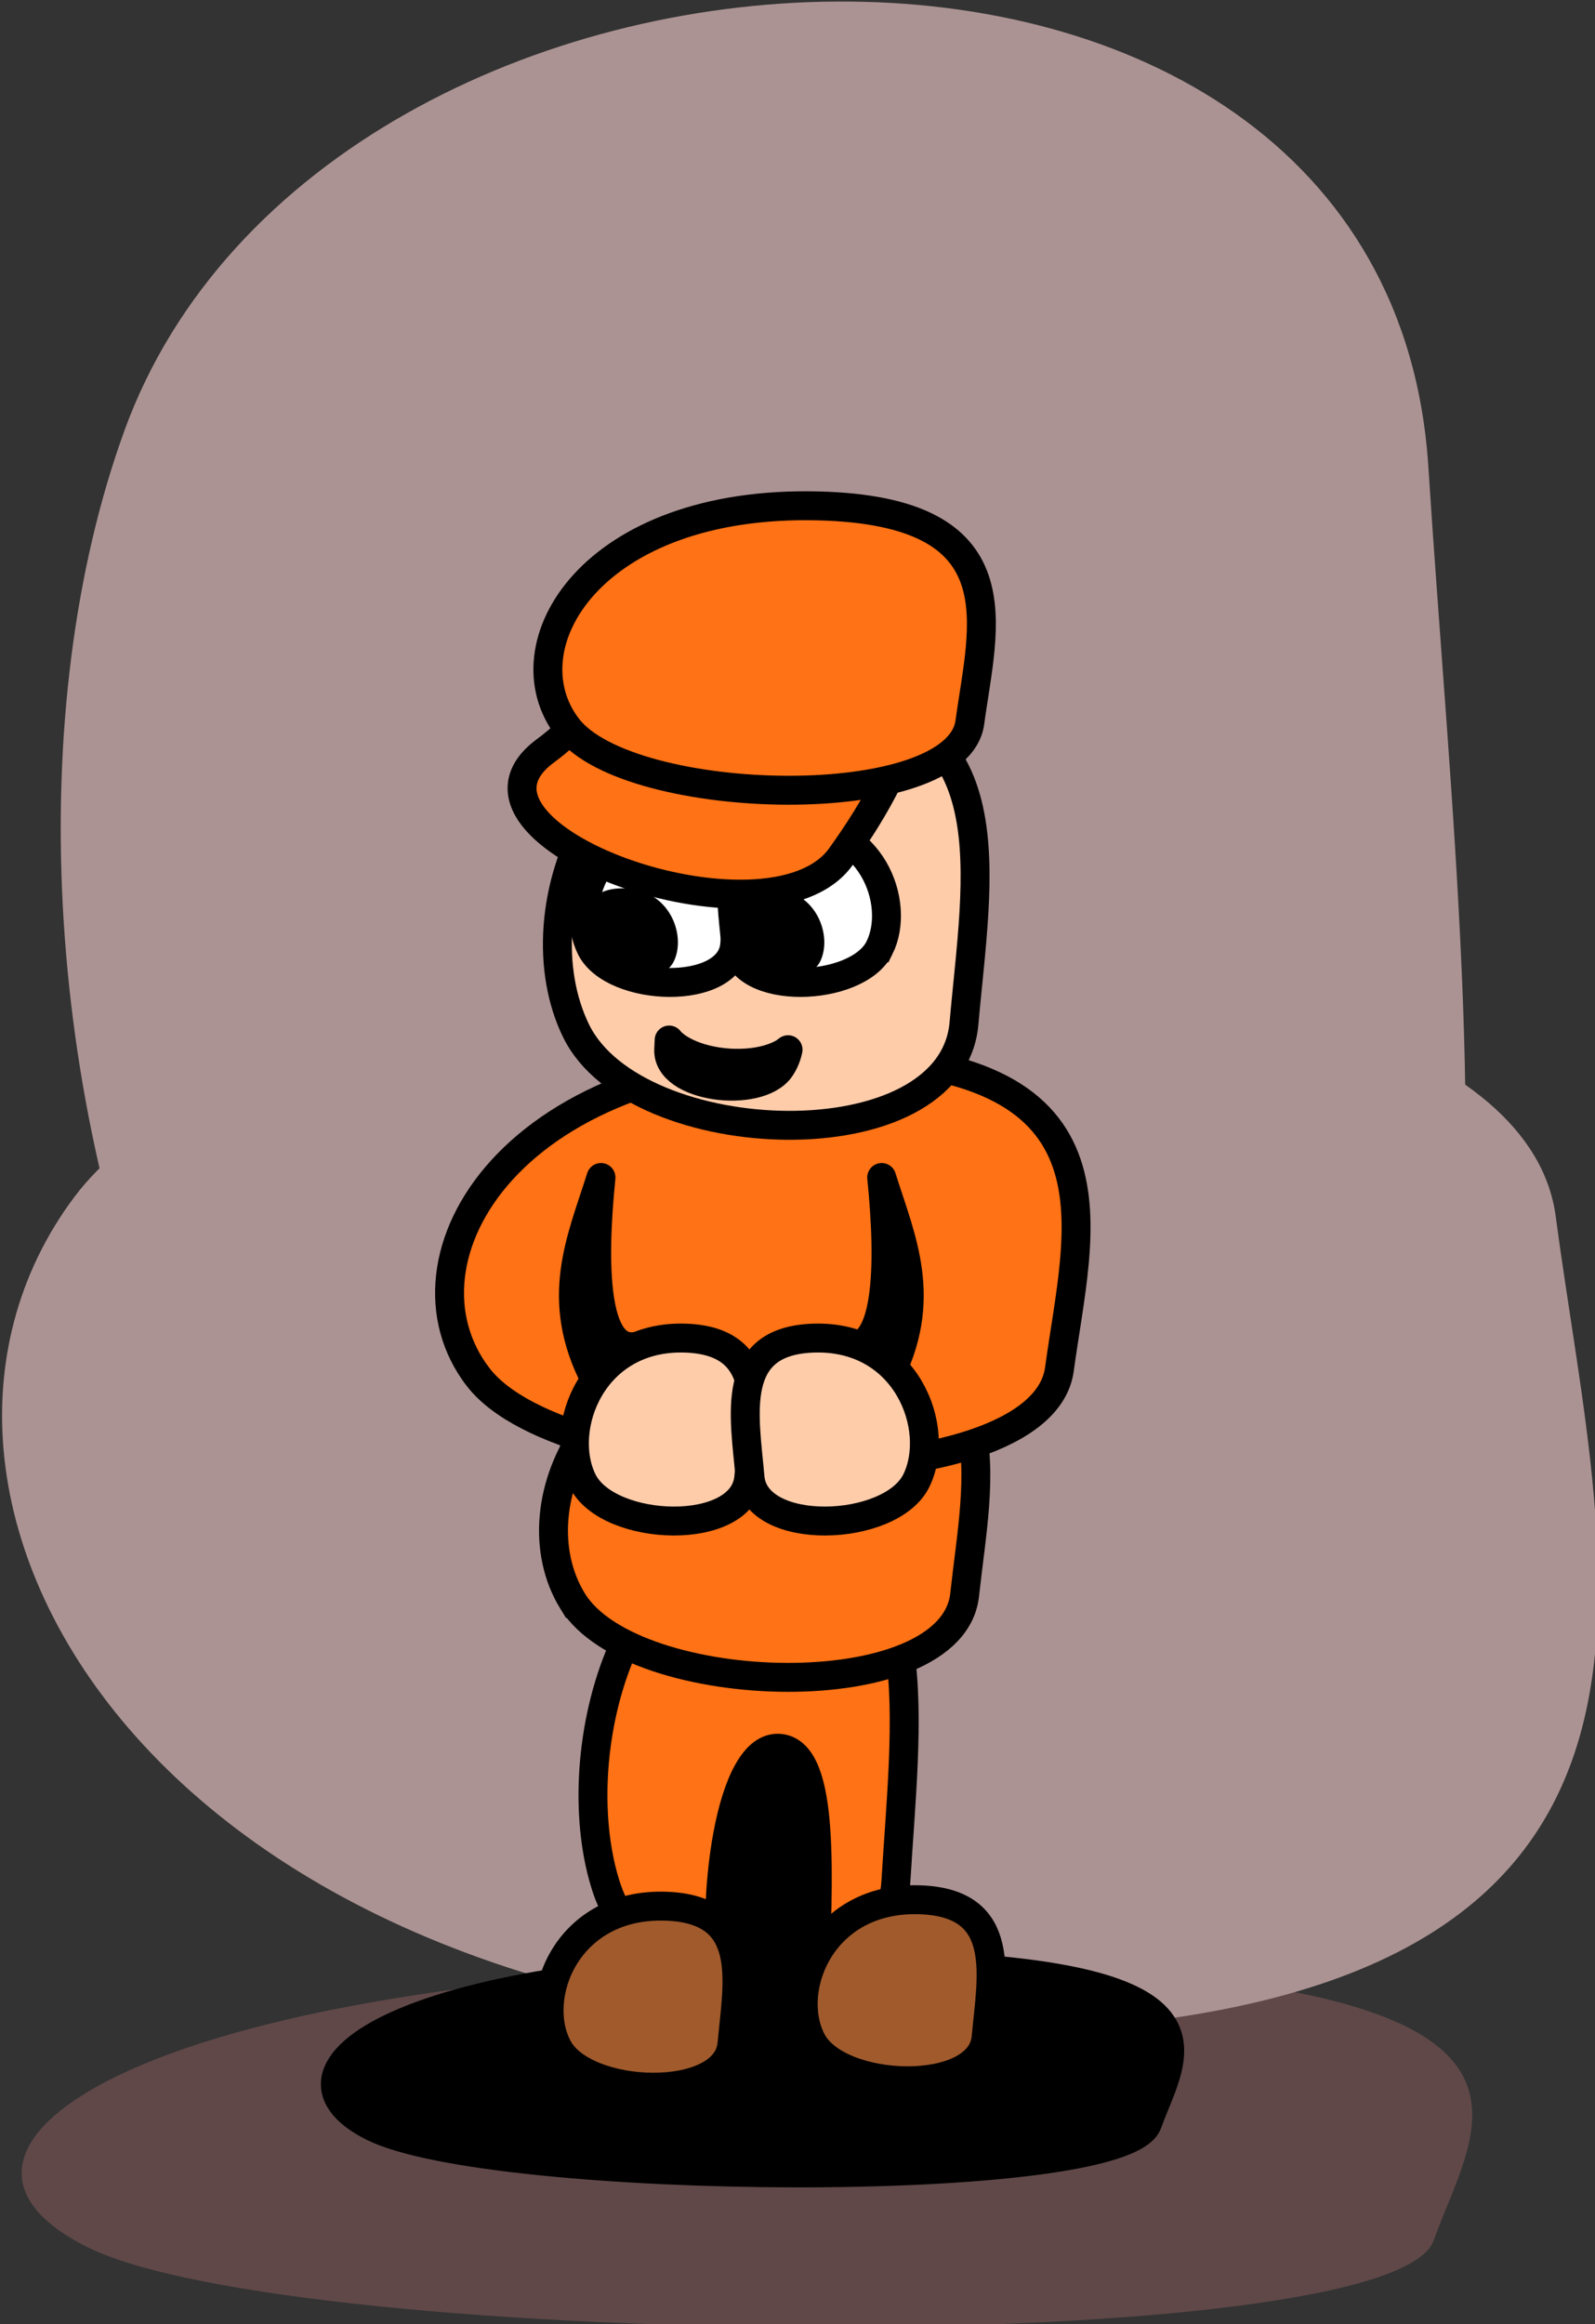 <?xml version="1.0" encoding="UTF-8" standalone="no"?>
<!-- Created with Inkscape (http://www.inkscape.org/) -->
<svg
    xmlns:inkscape="http://www.inkscape.org/namespaces/inkscape"
    xmlns:rdf="http://www.w3.org/1999/02/22-rdf-syntax-ns#"
    xmlns="http://www.w3.org/2000/svg"
    xmlns:xlink="http://www.w3.org/1999/xlink"
    xmlns:ns1="http://sozi.baierouge.fr"
    xmlns:cc="http://creativecommons.org/ns#"
    xmlns:dc="http://purl.org/dc/elements/1.1/"
    xmlns:sodipodi="http://sodipodi.sourceforge.net/DTD/sodipodi-0.dtd"
    id="svg4669"
    sodipodi:docname="juichen.svg"
    viewBox="0 0 275.96 401.92"
    version="1.1"
    inkscape:version="0.48.2 r9819"
  >
  <rect x="0" y="0" width="275.96" height="401.92" fill="#333333" stroke="none"/>
  <sodipodi:namedview
      id="base"
      bordercolor="#666666"
      inkscape:pageshadow="2"
      inkscape:window-y="0"
      fit-margin-left="0"
      pagecolor="#ffffff"
      inkscape:window-height="1002"
      inkscape:window-maximized="1"
      inkscape:zoom="0.74499066"
      inkscape:window-x="0"
      showgrid="false"
      borderopacity="1.0"
      inkscape:current-layer="layer1"
      inkscape:cx="267.28547"
      inkscape:cy="333.73346"
      fit-margin-top="0"
      fit-margin-right="0"
      fit-margin-bottom="0"
      inkscape:window-width="1680"
      inkscape:pageopacity="0.0"
      inkscape:document-units="px"
  />
  <g
      id="layer1"
      inkscape:label="Laag 1"
      inkscape:groupmode="layer"
      transform="translate(-104.76 -458)"
    >
    <g
        id="g4612"
        transform="matrix(.317 0 0 .317 -413.53 60.73)"
      >
      <path
          id="path4558"
          d="m1682.6 2479.1c-112.99-56.287 42.087-158.28 457.8-154.35 370.32 3.502 300.86 83.598 277.09 150.71-23.065 65.109-621.89 59.93-734.88 3.643z"
          sodipodi:nodetypes="zssz"
          style="fill:#604848"
          inkscape:connector-curvature="0"
      />
      <path
          id="path4556"
          sodipodi:nodetypes="zssz"
          style="fill:#ac9393"
          inkscape:connector-curvature="0"
          d="m1675.5 1906.3c-124.33 166.1 46.309 467.08 503.73 455.48 407.48-10.332 331.05-246.69 304.89-444.73-25.379-192.13-684.29-176.84-808.61-10.748z"
      />
      <path
          id="path4552"
          d="m1702.8 1488.4c-109.44 301.83 40.763 848.77 443.4 827.7 358.68-18.776 291.4-448.28 268.37-808.16-22.34-349.14-602.34-321.36-711.78-19.532z"
          sodipodi:nodetypes="zssz"
          style="fill:#ac9393"
          inkscape:connector-curvature="0"
      />
      <path
          id="path4550"
          sodipodi:nodetypes="zssz"
          style="stroke:#000000;stroke-width:15.783;fill:#000000"
          inkscape:connector-curvature="0"
          d="m1838.6 2413.5c-64.996-32.377 24.209-91.048 263.33-88.787 213.01 2.014 173.06 48.087 159.38 86.692-13.267 37.452-357.72 34.472-422.71 2.095z"
      />
      <path
          id="path4542"
          sodipodi:nodetypes="zssz"
          style="stroke:#000000;stroke-width:15.783;fill:#ff7215"
          inkscape:connector-curvature="0"
          d="m1966.3 2283.9c-24.244-71.521 9.03-201.12 98.226-196.13 79.457 4.449 64.554 106.22 59.452 191.5-4.949 82.731-133.43 76.149-157.68 4.628z"
      />
      <path
          id="path4544"
          d="m2030.1 2340.1c-7.618-48.517 2.837-136.44 30.864-133.05 24.966 3.018 20.284 72.058 18.681 129.91-1.555 56.122-41.927 51.657-49.544 3.14z"
          sodipodi:nodetypes="zssz"
          style="stroke:#000000;stroke-width:15.783;fill:#000000"
          inkscape:connector-curvature="0"
      />
      <path
          id="path4513"
          d="m1947.5 2126.7c-32.9-53.582 12.254-150.68 133.3-146.94 107.83 3.333 87.601 79.58 80.679 143.47-6.716 61.98-181.07 57.049-213.97 3.467z"
          sodipodi:nodetypes="zssz"
          style="stroke:#000000;stroke-width:15.783;fill:#ff7215"
          inkscape:connector-curvature="0"
      />
      <path
          id="path4511"
          sodipodi:nodetypes="zssz"
          style="stroke:#000000;stroke-width:15.783;fill:#ff7215"
          inkscape:connector-curvature="0"
          d="m1895.8 2004.3c-48.804-63.71 18.178-179.16 197.73-174.71 159.95 3.963 129.95 94.622 119.68 170.59-9.962 73.696-268.61 67.833-317.41 4.123z"
      />
      <path
          id="path4509"
          sodipodi:nodetypes="zssz"
          style="stroke:#000000;stroke-width:15.783;fill:#ffccaa"
          inkscape:connector-curvature="0"
          d="m1949.5 1815.8c-32.538-66.115 12.119-185.92 131.83-181.31 106.64 4.113 86.636 98.195 79.79 177.03-6.642 76.478-179.08 70.394-211.62 4.279z"
      />
      <path
          id="path4519"
          sodipodi:nodetypes="zssz"
          style="stroke:#000000;stroke-width:15.783;fill:#ffffff"
          inkscape:connector-curvature="0"
          d="m1957.5 1770.3c-12.064-24.339 4.493-68.443 48.877-66.743 39.538 1.514 32.122 36.148 29.583 65.168-2.462 28.153-66.397 25.914-78.46 1.575z"
      />
      <path
          id="path4521"
          d="m2115 1770.3c12.064-24.339-4.493-68.443-48.877-66.743-39.538 1.514-32.122 36.148-29.584 65.168 2.463 28.153 66.397 25.914 78.46 1.575z"
          sodipodi:nodetypes="zssz"
          style="stroke:#000000;stroke-width:15.783;fill:#ffffff"
          inkscape:connector-curvature="0"
      />
      <path
          id="path4505"
          sodipodi:nodetypes="zssz"
          style="stroke:#000000;stroke-width:15.783;fill:#ff7215"
          inkscape:connector-curvature="0"
          d="m1932.7 1662.8c62.414-45.879 63.619-139.14 152.75-101.03 79.399 33.95 46.418 106.13 8.457 158.86-39.09 54.299-223.62-11.949-161.21-57.828z"
      />
      <path
          id="path4507"
          d="m1944.7 1650.1c-33.77-44.084 12.578-123.97 136.82-120.89 110.68 2.742 89.917 65.473 82.811 118.04-6.893 50.993-185.86 46.936-219.63 2.853z"
          sodipodi:nodetypes="zssz"
          style="stroke:#000000;stroke-width:15.783;fill:#ff7215"
          inkscape:connector-curvature="0"
      />
      <path
          id="path4523"
          sodipodi:nodetypes="zssz"
          style="fill:#000000"
          inkscape:connector-curvature="0"
          d="m2082.6 1777.8c7.22-14.566-2.689-40.961-29.252-39.944-23.662 0.906-19.224 21.634-17.705 39.002 1.474 16.849 39.737 15.509 46.956 0.943z"
      />
      <path
          id="path4525"
          d="m2002.7 1777.8c7.22-14.566-2.689-40.961-29.252-39.944-23.662 0.906-19.224 21.634-17.705 39.002 1.474 16.849 39.737 15.509 46.956 0.943z"
          sodipodi:nodetypes="zssz"
          style="fill:#000000"
          inkscape:connector-curvature="0"
      />
      <path
          id="path4536"
          d="m2000.2 1820.6c-0.066 1.693-0.155 3.412-0.242 5.066-1.117 21.17 48.725 27.159 60.704 10.555 2.135-2.959 3.613-6.504 4.435-10.336-0.973 0.732-1.946 1.47-3.068 2.089-1.522 0.84-3.158 1.575-4.907 2.212-1.749 0.637-3.602 1.171-5.527 1.608-1.924 0.438-3.932 0.787-5.979 1.03-2.046 0.243-4.141 0.385-6.257 0.439-2.116 0.053-4.259 0.022-6.392-0.111-2.133-0.132-4.256-0.36-6.353-0.674-2.097-0.314-4.158-0.724-6.167-1.215-2.009-0.491-3.967-1.07-5.835-1.733-1.868-0.663-3.637-1.41-5.311-2.242-1.674-0.831-3.255-1.739-4.683-2.734-1.427-0.995-2.713-2.061-3.841-3.215-0.226-0.231-0.366-0.503-0.579-0.74z"
          style="stroke-linejoin:round;stroke:#000000;stroke-width:15.783;fill:#aa0000"
          inkscape:connector-curvature="0"
      />
      <path
          id="path4538"
          d="m1963 1895.6c-10.622 33.877-26.173 66.237-3.041 110.5l21.289-18.248c-21.823 2.467-23.156-43.93-18.248-92.252z"
          sodipodi:nodetypes="cccc"
          style="stroke-linejoin:round;stroke:#000000;stroke-width:15.783;fill:#000000"
          inkscape:connector-curvature="0"
      />
      <path
          id="path4515"
          d="m1952.9 2061c-13.956-28.358 5.198-79.746 56.543-77.766 45.739 1.764 37.16 42.118 34.223 75.93-2.849 32.803-76.81 30.193-90.766 1.835z"
          sodipodi:nodetypes="zssz"
          style="stroke:#000000;stroke-width:15.783;fill:#ffccaa"
          inkscape:connector-curvature="0"
      />
      <path
          id="path4540"
          sodipodi:nodetypes="cccc"
          style="stroke-linejoin:round;stroke:#000000;stroke-width:15.783;fill:#000000"
          inkscape:connector-curvature="0"
          d="m2116.2 1895.6c10.622 33.877 26.173 66.237 3.041 110.5l-21.289-18.248c21.822 2.467 23.156-43.93 18.248-92.252z"
      />
      <path
          id="path4517"
          sodipodi:nodetypes="zssz"
          style="stroke:#000000;stroke-width:15.783;fill:#ffccaa"
          inkscape:connector-curvature="0"
          d="m2135.1 2061c13.956-28.358-5.198-79.746-56.543-77.766-45.739 1.764-37.16 42.118-34.223 75.93 2.849 32.803 76.811 30.193 90.766 1.835z"
      />
      <path
          id="path4546"
          sodipodi:nodetypes="zssz"
          style="stroke:#000000;stroke-width:15.783;fill:#a05a2c"
          inkscape:connector-curvature="0"
          d="m1939.3 2370.1c-14.637-28.064 5.452-78.919 59.3-76.959 47.969 1.746 38.972 41.681 35.892 75.143-2.988 32.463-80.556 29.88-95.192 1.816z"
      />
      <path
          id="path4548"
          d="m2078 2366.6c-14.636-28.064 5.452-78.919 59.3-76.959 47.969 1.746 38.972 41.681 35.892 75.143-2.988 32.463-80.556 29.88-95.192 1.816z"
          sodipodi:nodetypes="zssz"
          style="stroke:#000000;stroke-width:15.783;fill:#a05a2c"
          inkscape:connector-curvature="0"
      />
    </g
    >
  </g
  >
</svg
>
